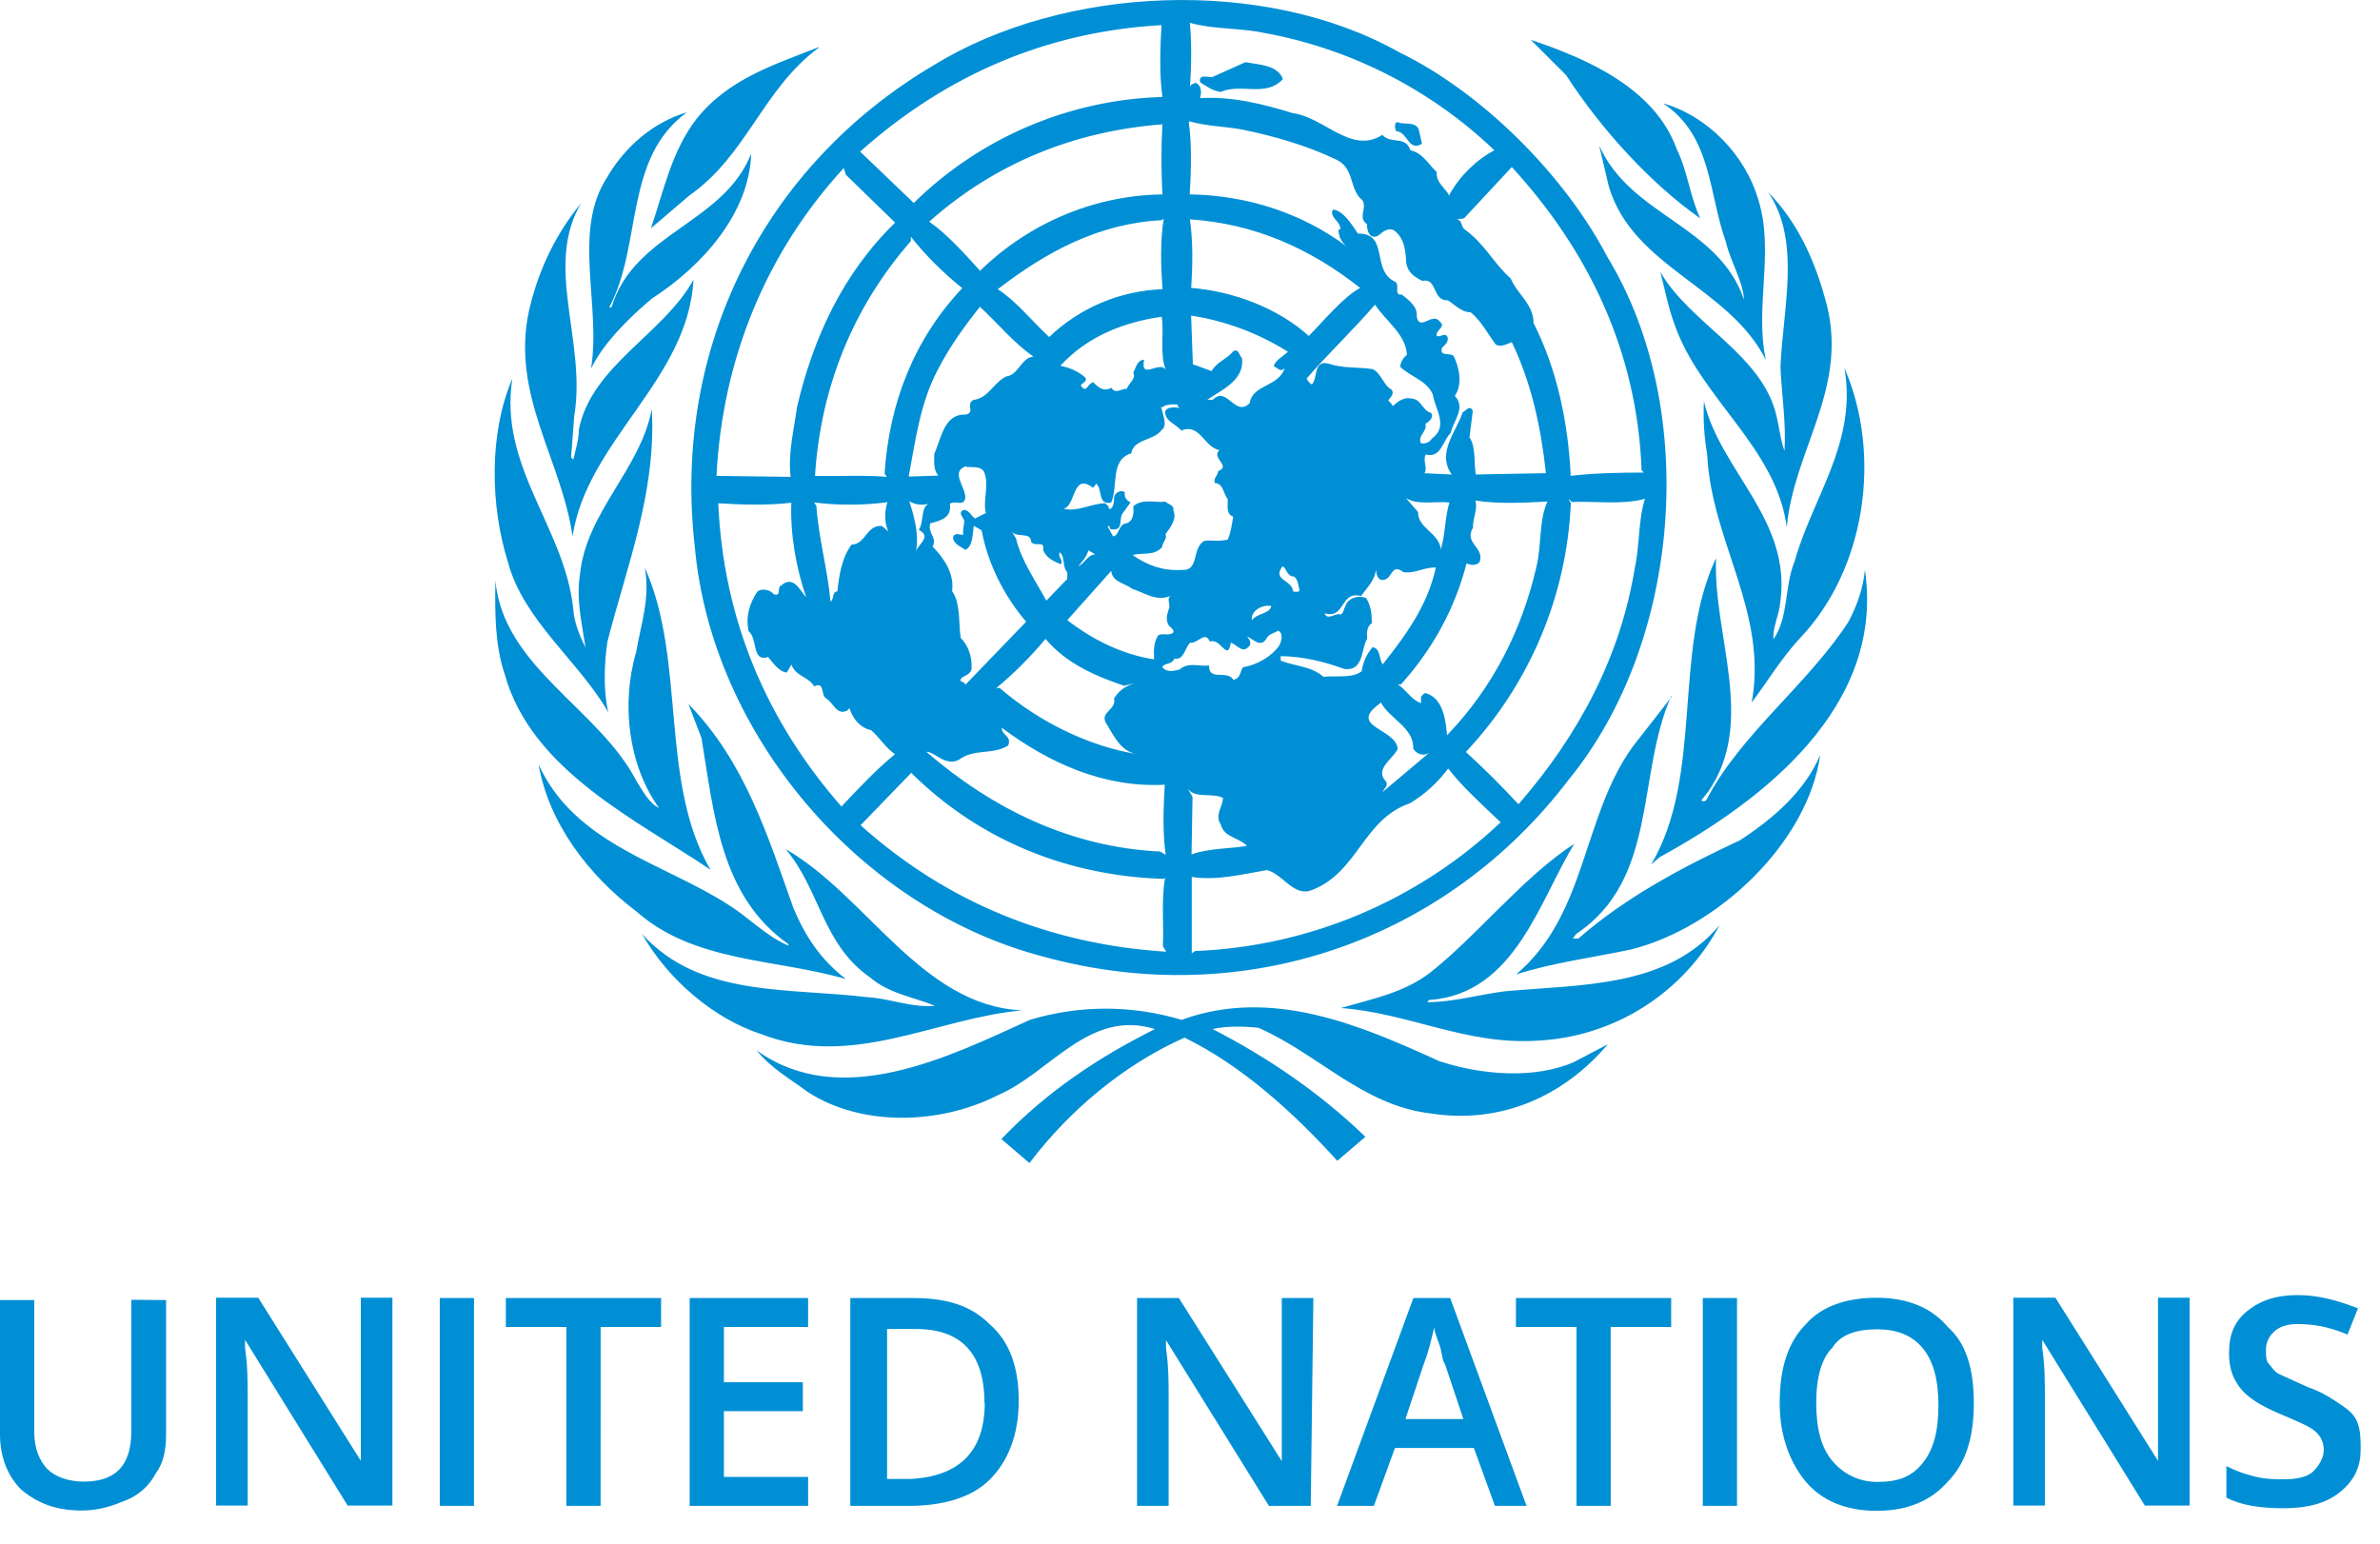 <svg width="74" height="48" viewBox="0 0 74 48" fill="none" xmlns="http://www.w3.org/2000/svg">
<path d="M49.989 8.01C52.859 12.745 52.262 19.958 48.801 24.21C44.971 29.268 38.655 31.462 32.417 29.74C26.747 28.253 22.121 22.842 21.602 16.99C20.894 10.784 23.782 5.13 29.027 2.03C33.07 -0.455 39.307 -0.74 43.515 1.63C46.071 2.873 48.643 5.43 49.988 8.01H49.989ZM36.995 0.71C37.05 1.276 37.05 2.07 36.995 2.716C37.011 2.614 37.095 2.614 37.168 2.574C37.365 2.644 37.365 2.889 37.31 3.054H37.27C38.285 2.984 39.27 3.234 40.196 3.518C41.171 3.644 42.021 4.816 42.98 4.194C43.247 4.494 43.71 4.21 43.853 4.674C44.223 4.744 44.419 5.114 44.671 5.35C44.641 5.688 44.954 5.846 45.064 6.097V6.057C45.386 5.475 45.898 4.972 46.464 4.673C44.476 2.774 41.973 1.502 39.267 1.016C38.537 0.866 37.717 0.914 36.994 0.709L36.995 0.71ZM26.744 4.714L28.411 6.311C30.481 4.277 33.242 3.099 36.143 3.015C36.043 2.307 36.073 1.515 36.113 0.781C32.526 0.985 29.412 2.338 26.744 4.714ZM47.611 1.254L48.696 2.339C49.796 4.039 51.339 5.721 52.866 6.791C52.544 6.115 52.473 5.321 52.136 4.644C51.46 2.748 49.352 1.828 47.613 1.244L47.611 1.254ZM25.454 1.466C24.109 2.001 22.654 2.441 21.654 3.7C20.874 4.715 20.639 5.934 20.238 7.1L21.426 6.085C23.226 4.827 23.706 2.785 25.453 1.485L25.454 1.466ZM38.731 1.93L37.716 2.386C37.616 2.441 37.252 2.26 37.316 2.559C37.513 2.685 37.709 2.826 37.953 2.859C38.59 2.576 39.353 3.039 39.888 2.459C39.731 2.026 39.164 2.011 38.74 1.939L38.731 1.93ZM51.727 3.226C53.229 4.226 53.127 6.042 53.662 7.521C53.804 8.141 54.182 8.709 54.228 9.321C53.426 6.985 50.704 6.733 49.721 4.521L50.028 5.821C50.791 8.321 53.772 8.928 54.905 11.193C54.551 9.557 55.172 7.843 54.677 6.23C54.277 4.846 53.127 3.627 51.727 3.218V3.226ZM18.912 5.461C17.764 7.144 18.7 9.461 18.377 11.461C18.777 10.643 19.58 9.864 20.273 9.281C21.87 8.251 23.301 6.607 23.356 4.774C22.506 6.954 19.706 7.236 19.014 9.556H18.944C19.974 7.629 19.392 4.916 21.359 3.492C20.329 3.792 19.456 4.546 18.913 5.452L18.912 5.461ZM36.962 3.794C37.062 4.502 37.032 5.351 36.992 6.044C38.785 6.074 40.484 6.626 41.884 7.672C41.8 7.61 41.733 7.529 41.686 7.436C41.64 7.343 41.616 7.241 41.617 7.137H41.672C41.702 6.885 41.318 6.767 41.444 6.517C41.782 6.547 42.044 7.013 42.224 7.264C43.199 7.248 42.624 8.412 43.372 8.758C43.545 8.845 43.317 9.198 43.584 9.158C43.812 9.338 44.084 9.543 44.048 9.834C44.135 10.334 44.544 9.677 44.772 10.007C44.969 10.164 44.63 10.259 44.67 10.447C44.796 10.502 44.914 10.321 45.008 10.477C45.048 10.65 44.921 10.721 44.835 10.815C44.748 11.115 45.102 10.941 45.205 11.082C45.362 11.42 45.488 11.932 45.235 12.309C45.589 12.694 45.18 13.089 45.109 13.457C44.857 13.701 44.809 14.259 44.329 14.133C44.229 14.33 44.399 14.558 44.289 14.715L45.139 14.755C44.659 14.079 45.281 13.425 45.477 12.82C45.579 12.78 45.705 12.568 45.792 12.78L45.69 13.598C45.902 13.92 45.816 14.378 45.887 14.754L48.067 14.714C47.91 13.274 47.611 11.89 47.005 10.64C46.848 10.695 46.667 10.813 46.505 10.71C46.261 10.388 46.065 9.986 45.725 9.71C45.442 9.71 45.245 9.482 45.017 9.34C44.521 9.356 44.702 8.632 44.223 8.734C43.971 8.608 43.783 8.482 43.723 8.184C43.707 7.846 43.683 7.421 43.353 7.169C43.173 7.067 42.999 7.199 42.873 7.311C42.606 7.484 42.495 7.185 42.503 6.973C42.203 6.745 42.519 6.493 42.361 6.226C41.936 5.888 42.133 5.251 41.559 4.968C40.623 4.52 39.639 4.238 38.602 4.024C38.075 3.93 37.502 3.924 36.982 3.772L36.962 3.794ZM43.442 3.794C43.342 3.824 43.372 4.006 43.412 4.077C43.782 4.107 43.782 4.73 44.214 4.47L44.112 4.03C44.012 3.755 43.624 3.896 43.442 3.794ZM28.892 6.894C29.458 7.287 30.009 7.909 30.472 8.42C31.966 6.965 33.98 6.076 36.142 6.045C36.103 5.319 36.103 4.591 36.142 3.866C33.405 4.078 30.942 5.069 28.89 6.894H28.892ZM47.006 5.194L45.519 6.791L45.275 6.821C45.472 6.821 45.417 7.049 45.542 7.136C46.162 7.576 46.447 8.198 46.974 8.662C47.171 9.142 47.682 9.456 47.682 10.046C48.412 11.478 48.76 13.153 48.838 14.796C49.568 14.709 50.411 14.696 51.111 14.694L51.041 14.624C50.907 10.951 49.405 7.812 47.006 5.194ZM26.304 5.438L26.234 5.226C23.819 7.853 22.459 11.172 22.278 14.798L24.583 14.828C24.496 14.098 24.683 13.388 24.78 12.665C25.276 10.533 26.196 8.512 27.832 6.923L26.304 5.438ZM54.974 5.973C56.02 7.499 55.422 9.646 55.359 11.433C55.399 12.298 55.539 13.156 55.485 14.021C55.359 13.683 55.328 13.313 55.241 12.959C54.816 11.024 52.543 10.072 51.623 8.452C51.765 9.002 51.867 9.552 52.063 10.08C52.857 12.38 55.233 13.91 55.555 16.396C55.767 14.021 57.435 12.126 56.813 9.536C56.483 8.238 55.949 6.964 54.974 5.973ZM18.094 6.288C17.276 7.263 16.724 8.435 16.442 9.688C15.892 12.291 17.457 14.288 17.802 16.673C18.258 13.693 21.397 11.813 21.562 8.697C20.642 10.38 18.408 11.357 17.999 13.347C17.999 13.669 17.897 13.984 17.826 14.291L17.756 14.221L17.856 12.921C18.241 10.624 16.896 8.249 18.084 6.291L18.094 6.288ZM36.194 6.791L36.124 6.846C34.174 6.946 32.544 7.821 31.024 8.993C31.606 9.371 32.07 9.968 32.621 10.48C33.574 9.569 34.828 9.04 36.145 8.993C36.098 8.348 36.065 7.493 36.185 6.791H36.194ZM36.996 6.821C37.096 7.481 37.083 8.261 37.036 8.953C38.35 9.055 39.75 9.59 40.693 10.447C41.189 9.947 41.739 9.259 42.29 8.953C40.74 7.726 39.001 6.953 36.996 6.821ZM28.32 7.356V7.498C26.527 9.551 25.52 12.021 25.34 14.798C26.07 14.814 26.882 14.768 27.574 14.828L27.504 14.726C27.646 12.532 28.424 10.542 29.919 8.961C29.321 8.481 28.771 7.931 28.322 7.364L28.32 7.356ZM42.76 9.464C42.107 10.227 41.258 11.037 40.628 11.769C40.668 11.871 40.785 11.981 40.801 11.942C40.974 11.73 40.841 11.195 41.301 11.305C41.765 11.462 42.174 11.405 42.685 11.478C42.968 11.635 43.007 11.974 43.267 12.115C43.367 12.241 43.227 12.359 43.165 12.453C43.221 12.503 43.269 12.561 43.307 12.626C43.449 12.5 43.645 12.326 43.913 12.398C44.18 12.414 44.251 12.791 44.495 12.838C44.595 12.98 44.425 13.121 44.322 13.176C44.377 13.443 44.07 13.53 44.18 13.782C44.322 13.812 44.463 13.742 44.518 13.64C45.053 13.247 44.618 12.735 44.548 12.256C44.336 11.816 43.888 11.736 43.533 11.406C43.541 11.333 43.565 11.262 43.601 11.199C43.637 11.135 43.686 11.08 43.745 11.036C43.721 10.406 43.085 9.982 42.745 9.463L42.76 9.464ZM30.474 9.534C29.994 10.134 29.53 10.777 29.174 11.469C28.624 12.484 28.466 13.663 28.254 14.819L29.174 14.789C29.017 14.609 29.048 14.349 29.048 14.113C29.26 13.665 29.348 12.855 30.023 12.893C30.345 12.823 30.007 12.571 30.267 12.437C30.747 12.367 30.873 11.917 31.282 11.707C31.667 11.667 31.746 11.125 32.132 11.087C31.487 10.639 31.047 10.072 30.465 9.537L30.474 9.534ZM37.034 9.801L37.089 11.327L37.671 11.539C37.844 11.239 38.151 11.169 38.347 10.919C38.527 10.832 38.527 11.061 38.614 11.131C38.714 11.823 37.961 12.138 37.536 12.431H37.709C38.149 11.975 38.401 12.997 38.857 12.533C38.944 11.951 39.762 12.033 39.942 11.448C39.8 11.59 39.73 11.432 39.604 11.393C39.644 11.196 39.919 11.071 40.044 10.937C39.127 10.361 38.102 9.978 37.032 9.812L37.034 9.801ZM36.122 9.848C34.934 10.021 33.817 10.454 32.968 11.374C33.251 11.429 33.534 11.547 33.748 11.744C33.818 11.886 33.622 11.901 33.606 11.988C33.786 12.255 33.803 11.933 33.991 11.886C34.164 12.059 34.313 12.186 34.557 12.059C34.683 12.271 34.879 12.075 35.037 12.089C35.092 11.916 35.337 11.774 35.234 11.589C35.321 11.432 35.36 11.189 35.572 11.189C35.446 11.849 36.068 11.189 36.248 11.504C36.048 11.008 36.201 10.348 36.122 9.868V9.848ZM57.352 11.468C57.745 13.768 56.352 15.468 55.795 17.468C55.48 18.231 55.615 19.206 55.142 19.875C55.112 19.49 55.322 19.128 55.354 18.719C55.708 16.163 53.49 14.645 52.979 12.482C52.952 13.034 52.986 13.588 53.081 14.134C53.207 16.832 54.977 19.026 54.465 21.842C54.965 21.182 55.365 20.497 55.967 19.842C58.004 17.71 58.523 14.162 57.351 11.45L57.352 11.468ZM15.932 11.768C15.202 13.468 15.24 15.708 15.79 17.468C16.27 19.293 18.008 20.568 18.913 22.148C18.756 21.488 18.787 20.646 18.883 19.968C19.483 17.608 20.409 15.328 20.267 12.716C19.913 14.596 18.23 15.916 18.033 17.86C17.907 18.654 18.103 19.433 18.206 20.133C18.026 19.779 17.852 19.37 17.821 18.913C17.546 16.38 15.493 14.508 15.933 11.755L15.932 11.768ZM36.076 12.668L36.116 12.698C36.156 12.91 36.313 13.233 36.116 13.374C35.864 13.712 35.251 13.641 35.172 14.098C34.512 14.295 34.772 15.113 34.552 15.624C34.127 15.726 34.285 15.224 34.088 15.042L33.986 15.168C33.333 14.672 33.459 15.734 33.066 15.821C33.514 15.923 33.9 15.664 34.366 15.648C34.396 15.703 34.508 15.735 34.468 15.821H34.538C34.64 15.719 34.638 15.593 34.64 15.451C34.68 15.309 34.852 15.223 34.978 15.309C34.938 15.451 35.033 15.561 35.151 15.624L34.907 15.962C34.781 16.104 34.937 16.489 34.607 16.462C34.537 16.478 34.481 16.422 34.505 16.362H34.435L34.608 16.677C34.805 16.661 34.765 16.307 35.008 16.277C35.236 16.222 35.26 15.955 35.236 15.742C35.536 15.49 35.896 15.64 36.236 15.6C36.323 15.687 36.519 15.7 36.48 15.867C36.606 16.119 36.393 16.402 36.236 16.614C36.306 16.756 36.134 16.866 36.134 17.014C35.867 17.297 35.568 17.171 35.214 17.258C35.662 17.573 36.15 17.758 36.74 17.722C37.306 17.762 37.04 17.046 37.448 16.817C37.692 16.787 37.896 16.847 38.172 16.777C38.272 16.565 38.298 16.313 38.345 16.069C38.101 15.969 38.188 15.715 38.172 15.519C38.03 15.346 38.046 15.039 37.772 15.019C37.717 14.862 37.872 14.791 37.874 14.649C38.299 14.492 37.646 14.249 37.914 13.996C37.434 13.909 37.314 13.146 36.726 13.39C36.584 13.193 36.226 13.107 36.226 12.808C36.266 12.596 36.746 12.682 36.69 12.706C36.66 12.666 36.603 12.636 36.62 12.58C36.44 12.564 36.227 12.58 36.12 12.674L36.076 12.668ZM30.043 14.493C29.523 14.666 30.043 15.153 30.013 15.493C29.958 15.76 29.691 15.548 29.533 15.666C29.603 16.106 29.233 16.193 28.927 16.272C28.825 16.572 29.155 16.712 28.997 16.996C29.375 17.381 29.673 17.846 29.603 18.38C29.87 18.765 29.8 19.34 29.87 19.835C30.098 20.063 30.224 20.401 30.208 20.755C30.224 20.935 30.028 20.999 29.908 21.07C29.766 21.243 30.01 21.157 30.01 21.298L31.906 19.332C31.246 18.569 30.718 17.554 30.522 16.492L30.278 16.35C30.238 16.617 30.248 17.003 30.011 17.097C29.885 16.997 29.633 16.924 29.633 16.697C29.703 16.54 29.83 16.642 29.948 16.627C29.932 16.501 29.964 16.375 29.978 16.257C30.018 16.1 29.75 15.99 29.948 15.857C30.121 15.841 30.192 16.037 30.318 16.124L30.656 15.951C30.554 15.629 30.743 15.117 30.626 14.763C30.579 14.48 30.272 14.535 30.044 14.519L30.043 14.493ZM43.713 15.484L44.091 15.924C44.075 16.42 44.751 16.577 44.799 17.08C44.941 16.616 44.925 16.08 45.066 15.625C44.633 15.578 44.066 15.72 43.713 15.484ZM48.771 15.508L48.841 15.65C48.715 18.535 47.556 21.279 45.577 23.382C46.146 23.9 46.691 24.444 47.213 25.01C49.093 22.847 50.383 20.417 50.831 17.656C50.988 16.948 50.931 16.186 51.146 15.509C50.454 15.706 49.646 15.579 48.873 15.609L48.771 15.508ZM45.871 15.555C45.958 15.838 45.784 16.105 45.801 16.405C45.501 16.901 46.186 17.025 45.998 17.49C45.872 17.592 45.746 17.577 45.598 17.52C45.244 18.904 44.552 20.18 43.561 21.28H43.459C43.711 21.437 43.899 21.78 44.183 21.862V21.665C44.238 21.625 44.27 21.523 44.356 21.563C44.906 21.736 44.956 22.499 44.993 22.863C46.433 21.363 47.329 19.563 47.777 17.601C47.934 16.948 47.847 16.161 48.115 15.595C47.375 15.635 46.573 15.675 45.881 15.565L45.871 15.555ZM28.271 15.579C28.428 16.079 28.593 16.641 28.468 17.207C28.468 16.955 29.018 16.707 28.568 16.477C28.741 16.225 28.608 15.683 28.938 15.659C28.678 15.714 28.482 15.714 28.262 15.579H28.271ZM22.333 15.649C22.49 19.251 23.82 22.405 26.163 25.079C26.683 24.529 27.263 23.907 27.83 23.451C27.547 23.271 27.366 22.951 27.083 22.704C26.729 22.634 26.483 22.304 26.407 21.996C26.423 22.036 26.367 22.066 26.337 22.098C26.015 22.255 25.912 21.854 25.7 21.728C25.503 21.626 25.66 21.178 25.315 21.343C25.118 21.021 24.749 21.043 24.607 20.667L24.465 20.911C24.213 20.895 24.025 20.589 23.883 20.431C23.363 20.588 23.568 19.865 23.277 19.629C23.177 19.173 23.307 18.756 23.544 18.402C23.701 18.26 24 18.372 24.044 18.472C24.311 18.574 24.146 18.26 24.288 18.205C24.666 17.883 24.854 18.331 25.068 18.575C24.753 17.67 24.568 16.609 24.604 15.633C23.874 15.72 23.054 15.696 22.324 15.649H22.333ZM25.313 15.625L25.383 15.727C25.453 16.742 25.737 17.733 25.823 18.707C25.949 18.62 25.863 18.392 26.035 18.392C26.09 17.912 26.161 17.362 26.475 16.937C26.923 16.921 26.939 16.317 27.419 16.355C27.519 16.442 27.686 16.552 27.734 16.693C27.49 16.41 27.482 15.963 27.592 15.615C26.876 15.717 26.035 15.717 25.312 15.623L25.313 15.625ZM31.463 16.53L31.589 16.742C31.762 17.45 32.189 18.04 32.533 18.677L33.186 18.001C33.17 17.914 33.216 17.821 33.156 17.757C33.03 17.584 33.116 17.277 32.944 17.175C32.889 17.332 33.07 17.419 32.984 17.545C32.772 17.458 32.544 17.365 32.434 17.105C32.474 16.783 32.237 17.018 32.064 16.861C32.056 16.515 31.616 16.743 31.466 16.531L31.463 16.53ZM33.838 17.112C33.798 17.309 33.641 17.466 33.523 17.612C33.72 17.525 33.838 17.227 34.058 17.242L33.838 17.112ZM53.344 17.379C51.999 20.274 52.974 24.119 51.338 26.881L51.605 26.653C54.783 24.915 58.613 21.989 57.985 17.718C57.93 18.3 57.741 18.818 57.485 19.315C56.242 21.25 54.119 22.831 53.072 24.845C53.042 24.915 52.946 24.945 52.899 24.885L53.111 24.618C54.613 22.455 53.268 19.796 53.355 17.382L53.344 17.379ZM39.87 17.615C39.555 18.055 40.17 18.015 40.208 18.395C40.278 18.395 40.365 18.425 40.405 18.365C40.365 18.208 40.375 18.043 40.232 17.925C39.996 17.933 39.996 17.618 39.87 17.618V17.615ZM20.05 17.662C20.223 18.598 19.924 19.416 19.783 20.265C19.303 21.893 19.539 23.797 20.491 25.125C20.176 24.968 19.991 24.605 19.783 24.275C18.611 22.025 15.653 20.751 15.403 18.053C15.387 19.028 15.387 20.059 15.686 20.94C16.504 23.96 19.839 25.518 22.089 27.044C20.492 24.291 21.342 20.539 20.052 17.66L20.05 17.662ZM43.63 17.788C43.23 17.481 43.308 18.071 42.954 18.032C42.828 18.002 42.797 17.852 42.781 17.717C42.751 18.039 42.498 18.283 42.317 18.535C41.664 18.355 41.837 19.265 41.184 19.07C41.271 19.322 41.554 19.03 41.684 19.11C41.784 19.055 41.771 18.937 41.826 18.866C41.896 18.599 42.219 18.496 42.479 18.599C42.621 18.827 42.659 19.099 42.652 19.379C42.495 19.479 42.495 19.679 42.51 19.859C42.313 20.181 42.41 20.874 41.802 20.803C41.182 20.575 40.504 20.41 39.82 20.403V20.545C40.276 20.718 40.78 20.718 41.15 21.045C41.543 21.005 42.05 21.1 42.338 20.872C42.377 20.595 42.494 20.336 42.676 20.125C42.928 20.155 42.873 20.495 42.991 20.66C43.738 19.716 44.391 18.812 44.643 17.648C44.273 17.632 44.006 17.845 43.62 17.79L43.63 17.788ZM34.545 17.758L33.185 19.284C33.965 19.884 34.868 20.346 35.885 20.504C35.869 20.237 35.869 19.969 36.011 19.757C36.153 19.67 36.365 19.797 36.491 19.655C36.475 19.529 36.389 19.529 36.318 19.411C36.231 19.214 36.318 19.033 36.348 18.911C36.403 18.809 36.248 18.589 36.418 18.518C35.978 18.73 35.584 18.431 35.198 18.306C34.986 18.141 34.598 18.101 34.553 17.771L34.545 17.758ZM38.925 19.284C39.098 19.056 39.46 19.104 39.531 18.844C39.216 18.789 38.878 19.017 38.925 19.284ZM39.727 19.622C39.57 19.709 39.444 19.709 39.357 19.889C39.177 20.133 38.957 19.873 38.775 19.787C38.83 19.857 38.955 20.031 38.805 20.125C38.625 20.322 38.451 20.038 38.27 19.983C38.168 20.603 37.948 19.81 37.617 19.953C37.475 19.599 37.232 20.023 37.011 19.983C36.838 20.125 36.831 20.533 36.511 20.483C36.441 20.68 36.173 20.609 36.141 20.75C36.298 20.93 36.511 20.852 36.676 20.82C36.943 20.576 37.282 20.733 37.596 20.694C37.566 21.194 38.162 20.82 38.343 21.134C38.555 21.118 38.555 20.906 38.643 20.749C39.083 20.679 39.543 20.411 39.776 20.073C39.839 19.955 39.918 19.68 39.736 19.609L39.727 19.622ZM32.507 19.866C32.047 20.421 31.536 20.932 30.981 21.392H31.083C32.326 22.47 33.899 23.217 35.37 23.452C34.835 23.382 34.623 22.854 34.37 22.452C34.228 22.13 34.724 22.059 34.637 21.722C34.817 21.422 35.101 21.258 35.455 21.222C35.282 21.252 35.117 21.277 34.955 21.324C34.058 21.024 33.155 20.632 32.509 19.869L32.507 19.866ZM51.982 21.659L50.774 23.206C49.177 25.408 49.358 28.421 47.14 30.301C48.288 29.931 49.547 29.774 50.727 29.521C53.401 28.845 56.209 26.221 56.595 23.471C56.115 24.619 55.108 25.471 54.095 26.131C52.341 26.949 50.563 27.885 49.077 29.183H48.904L49.006 29.041C51.57 27.341 50.878 24.071 51.963 21.647L51.982 21.659ZM42.922 21.832V21.862C41.86 22.609 43.422 22.642 43.457 23.294C43.3 23.609 42.733 23.914 43.087 24.294C43.187 24.42 43.032 24.522 42.985 24.632L44.44 23.405C44.26 23.531 44.04 23.445 43.94 23.279C43.97 22.626 43.2 22.351 42.933 21.839L42.922 21.832ZM21.41 21.902L21.81 22.948C22.203 25.292 22.392 27.88 24.524 29.366L24.494 29.396C23.802 29.096 23.274 28.523 22.654 28.138C20.648 26.84 17.88 26.258 16.747 23.773C17.062 25.598 18.304 27.226 19.799 28.351C21.592 29.931 24.094 29.806 26.299 30.443C25.497 29.823 25.041 29.113 24.671 28.241C23.877 26.015 23.169 23.695 21.415 21.901L21.41 21.902ZM31.148 22.633C31.148 22.877 31.47 22.885 31.345 23.183C30.865 23.483 30.283 23.27 29.819 23.623C29.394 23.851 29.039 23.356 28.804 23.379C30.864 25.157 33.287 26.344 36.072 26.479L36.245 26.581C36.145 25.905 36.175 25.111 36.215 24.401C34.319 24.501 32.615 23.725 31.15 22.631L31.148 22.633ZM45.031 23.891C44.711 24.327 44.307 24.696 43.843 24.976C42.373 25.476 42.231 27.123 40.791 27.676C40.225 27.904 39.891 27.176 39.391 27.056C38.628 27.182 37.834 27.394 37.055 27.268V29.643L37.157 29.573C40.705 29.432 44.081 28.009 46.659 25.569C46.077 25.019 45.456 24.452 45.031 23.902V23.891ZM28.331 24.033L26.758 25.661C29.44 28.068 32.658 29.366 36.26 29.594L36.158 29.421C36.188 28.713 36.103 27.966 36.228 27.289L36.198 27.329C33.193 27.242 30.448 26.126 28.333 24.033H28.331ZM36.936 24.533L37.078 24.777L37.048 26.57C37.568 26.373 38.291 26.39 38.771 26.303C38.488 26.02 38.063 26.051 37.953 25.627C37.756 25.344 38.04 25.045 38.023 24.809C37.685 24.644 37.181 24.839 36.938 24.534L36.936 24.533ZM48.954 26.233C47.326 27.295 45.926 29.103 44.447 30.26C43.629 30.88 42.654 31.062 41.694 31.345C43.818 31.502 45.58 32.501 47.798 32.36C48.974 32.303 50.114 31.942 51.108 31.312C52.102 30.682 52.916 29.804 53.468 28.765C51.832 30.715 49.198 30.605 46.782 30.825C45.98 30.927 45.185 31.163 44.375 31.163C44.405 31.133 44.43 31.076 44.477 31.093C47.112 30.881 47.859 28.01 48.952 26.233H48.954ZM24.422 26.398C25.507 27.672 25.555 29.355 27.065 30.402C27.647 30.902 28.425 31.008 29.071 31.275C28.347 31.345 27.687 31.047 26.963 31.008C24.533 30.708 21.748 31.024 19.963 29.042C20.765 30.458 22.197 31.685 23.691 32.165C26.515 33.243 29.079 31.665 31.777 31.418C28.654 31.276 26.955 27.855 24.423 26.4L24.422 26.398ZM44.786 33.013C42.371 31.913 39.571 30.677 36.74 31.713C35.201 31.249 33.559 31.249 32.02 31.713C29.535 32.846 26.137 34.553 23.52 32.657C24.016 33.257 24.55 33.53 25.117 33.957C26.817 35.057 29.262 34.957 31.017 34.059C32.629 33.383 33.857 31.361 35.909 31.999C34.171 32.872 32.574 33.919 31.135 35.419L32.008 36.166C33.282 34.483 34.988 33.083 36.83 32.266C38.608 33.131 40.236 34.61 41.58 36.096L42.453 35.349C41.037 33.979 39.401 32.871 37.703 31.999C38.143 31.899 38.678 31.912 39.127 31.959C40.967 32.761 42.375 34.374 44.46 34.619C46.662 34.973 48.63 34.084 49.99 32.472L48.944 33.022C47.717 33.565 46.057 33.422 44.807 33.014L44.786 33.013ZM5.164 40.426V44.598C5.164 45.098 5.082 45.498 4.837 45.825C4.643 46.195 4.324 46.485 3.937 46.643C3.537 46.806 3.119 46.97 2.537 46.97C1.719 46.97 1.137 46.725 0.655 46.315C0.255 45.915 0 45.333 0 44.597V40.426H1.064V44.526C1.064 45.026 1.228 45.426 1.464 45.671C1.7 45.916 2.119 46.071 2.609 46.071C3.591 46.071 4.082 45.571 4.082 44.517V40.417L5.164 40.426Z" fill="#008FD5"/>
<path d="M10.809 46.816L7.619 41.662V41.907C7.701 42.48 7.701 42.971 7.701 43.38V46.816H6.719V40.353H8.029L11.219 45.425V40.353H12.201V46.816H10.809Z" fill="#008FD5"/>
<path d="M13.674 46.826V40.363H14.738V46.826H13.674ZM18.674 46.826H17.61V41.263H15.728V40.363H20.555V41.263H18.675L18.674 46.826ZM25.127 46.826H21.444V40.363H25.126V41.263H22.508V42.981H24.962V43.881H22.508V45.926H25.126L25.127 46.826ZM31.674 43.554C31.674 44.618 31.347 45.436 30.774 46.008C30.201 46.58 29.301 46.826 28.238 46.826H26.438V40.363H28.402C29.466 40.363 30.202 40.608 30.775 41.181C31.43 41.754 31.674 42.581 31.674 43.554ZM30.609 43.626C30.609 42.072 29.873 41.326 28.482 41.326H27.582V45.989H28.318C29.791 45.907 30.618 45.171 30.618 43.616L30.609 43.626ZM40.754 46.826H39.454L36.254 41.672V41.917C36.336 42.49 36.336 42.981 36.336 43.39V46.826H35.354V40.363H36.654L39.854 45.435V40.363H40.836L40.754 46.826ZM46.481 46.826L45.826 45.026H43.372L42.717 46.826H41.572L43.945 40.363H45.09L47.464 46.826H46.481ZM45.499 44.126L44.926 42.408C44.844 42.326 44.844 42.081 44.762 41.835C44.68 41.589 44.598 41.435 44.598 41.262C44.516 41.589 44.434 41.998 44.271 42.407L43.698 44.125L45.499 44.126ZM50.081 46.826H49.017V41.263H47.134V40.363H51.961V41.263H50.079L50.081 46.826ZM52.944 46.826V40.363H54.008V46.826H52.944ZM61.371 43.626C61.371 44.69 61.126 45.508 60.553 46.08C60.053 46.653 59.326 46.98 58.353 46.98C57.38 46.98 56.635 46.653 56.153 46.08C55.671 45.507 55.335 44.68 55.335 43.626C55.335 42.572 55.58 41.744 56.153 41.172C56.653 40.599 57.453 40.354 58.353 40.354C59.335 40.354 60.071 40.681 60.553 41.254C61.126 41.754 61.371 42.553 61.371 43.626ZM56.471 43.626C56.471 44.444 56.635 45.026 56.971 45.426C57.307 45.826 57.789 46.081 58.371 46.081C59.026 46.081 59.435 45.917 59.771 45.508C60.107 45.099 60.271 44.526 60.271 43.708C60.271 42.89 60.107 42.308 59.771 41.908C59.435 41.508 58.953 41.335 58.371 41.335C57.716 41.335 57.226 41.499 56.971 41.908C56.644 42.235 56.471 42.808 56.471 43.626Z" fill="#008FD5"/>
<path d="M66.688 46.816L63.498 41.662V41.907C63.58 42.48 63.58 42.971 63.58 43.38V46.816H62.598V40.353H63.908L67.098 45.425V40.353H68.08V46.816H66.688Z" fill="#008FD5"/>
<path d="M73.397 45.099C73.397 45.672 73.152 46.081 72.742 46.409C72.332 46.737 71.76 46.899 71.024 46.899C70.288 46.899 69.714 46.817 69.224 46.572V45.59C69.551 45.754 69.797 45.835 70.124 45.917C70.451 45.999 70.779 45.999 71.024 45.999C71.434 45.999 71.76 45.917 71.924 45.754C72.088 45.591 72.251 45.344 72.251 45.099C72.254 44.991 72.234 44.884 72.192 44.785C72.149 44.686 72.086 44.598 72.006 44.526C71.842 44.362 71.433 44.199 70.861 43.953C70.289 43.707 69.879 43.463 69.634 43.135C69.389 42.807 69.307 42.48 69.307 42.071C69.307 41.498 69.471 41.089 69.88 40.761C70.289 40.433 70.78 40.271 71.434 40.271C72.088 40.271 72.661 40.435 73.316 40.681L72.989 41.499C72.416 41.254 71.925 41.172 71.435 41.172C71.108 41.172 70.862 41.254 70.699 41.417C70.619 41.489 70.556 41.577 70.513 41.676C70.471 41.775 70.451 41.882 70.454 41.99C70.454 42.154 70.454 42.317 70.536 42.4C70.618 42.483 70.7 42.645 70.863 42.727L71.763 43.137C72.253 43.301 72.581 43.547 72.827 43.71C73.073 43.873 73.237 44.037 73.317 44.283C73.397 44.529 73.399 44.773 73.399 45.101L73.397 45.099Z" fill="#008FD5"/>
</svg>
